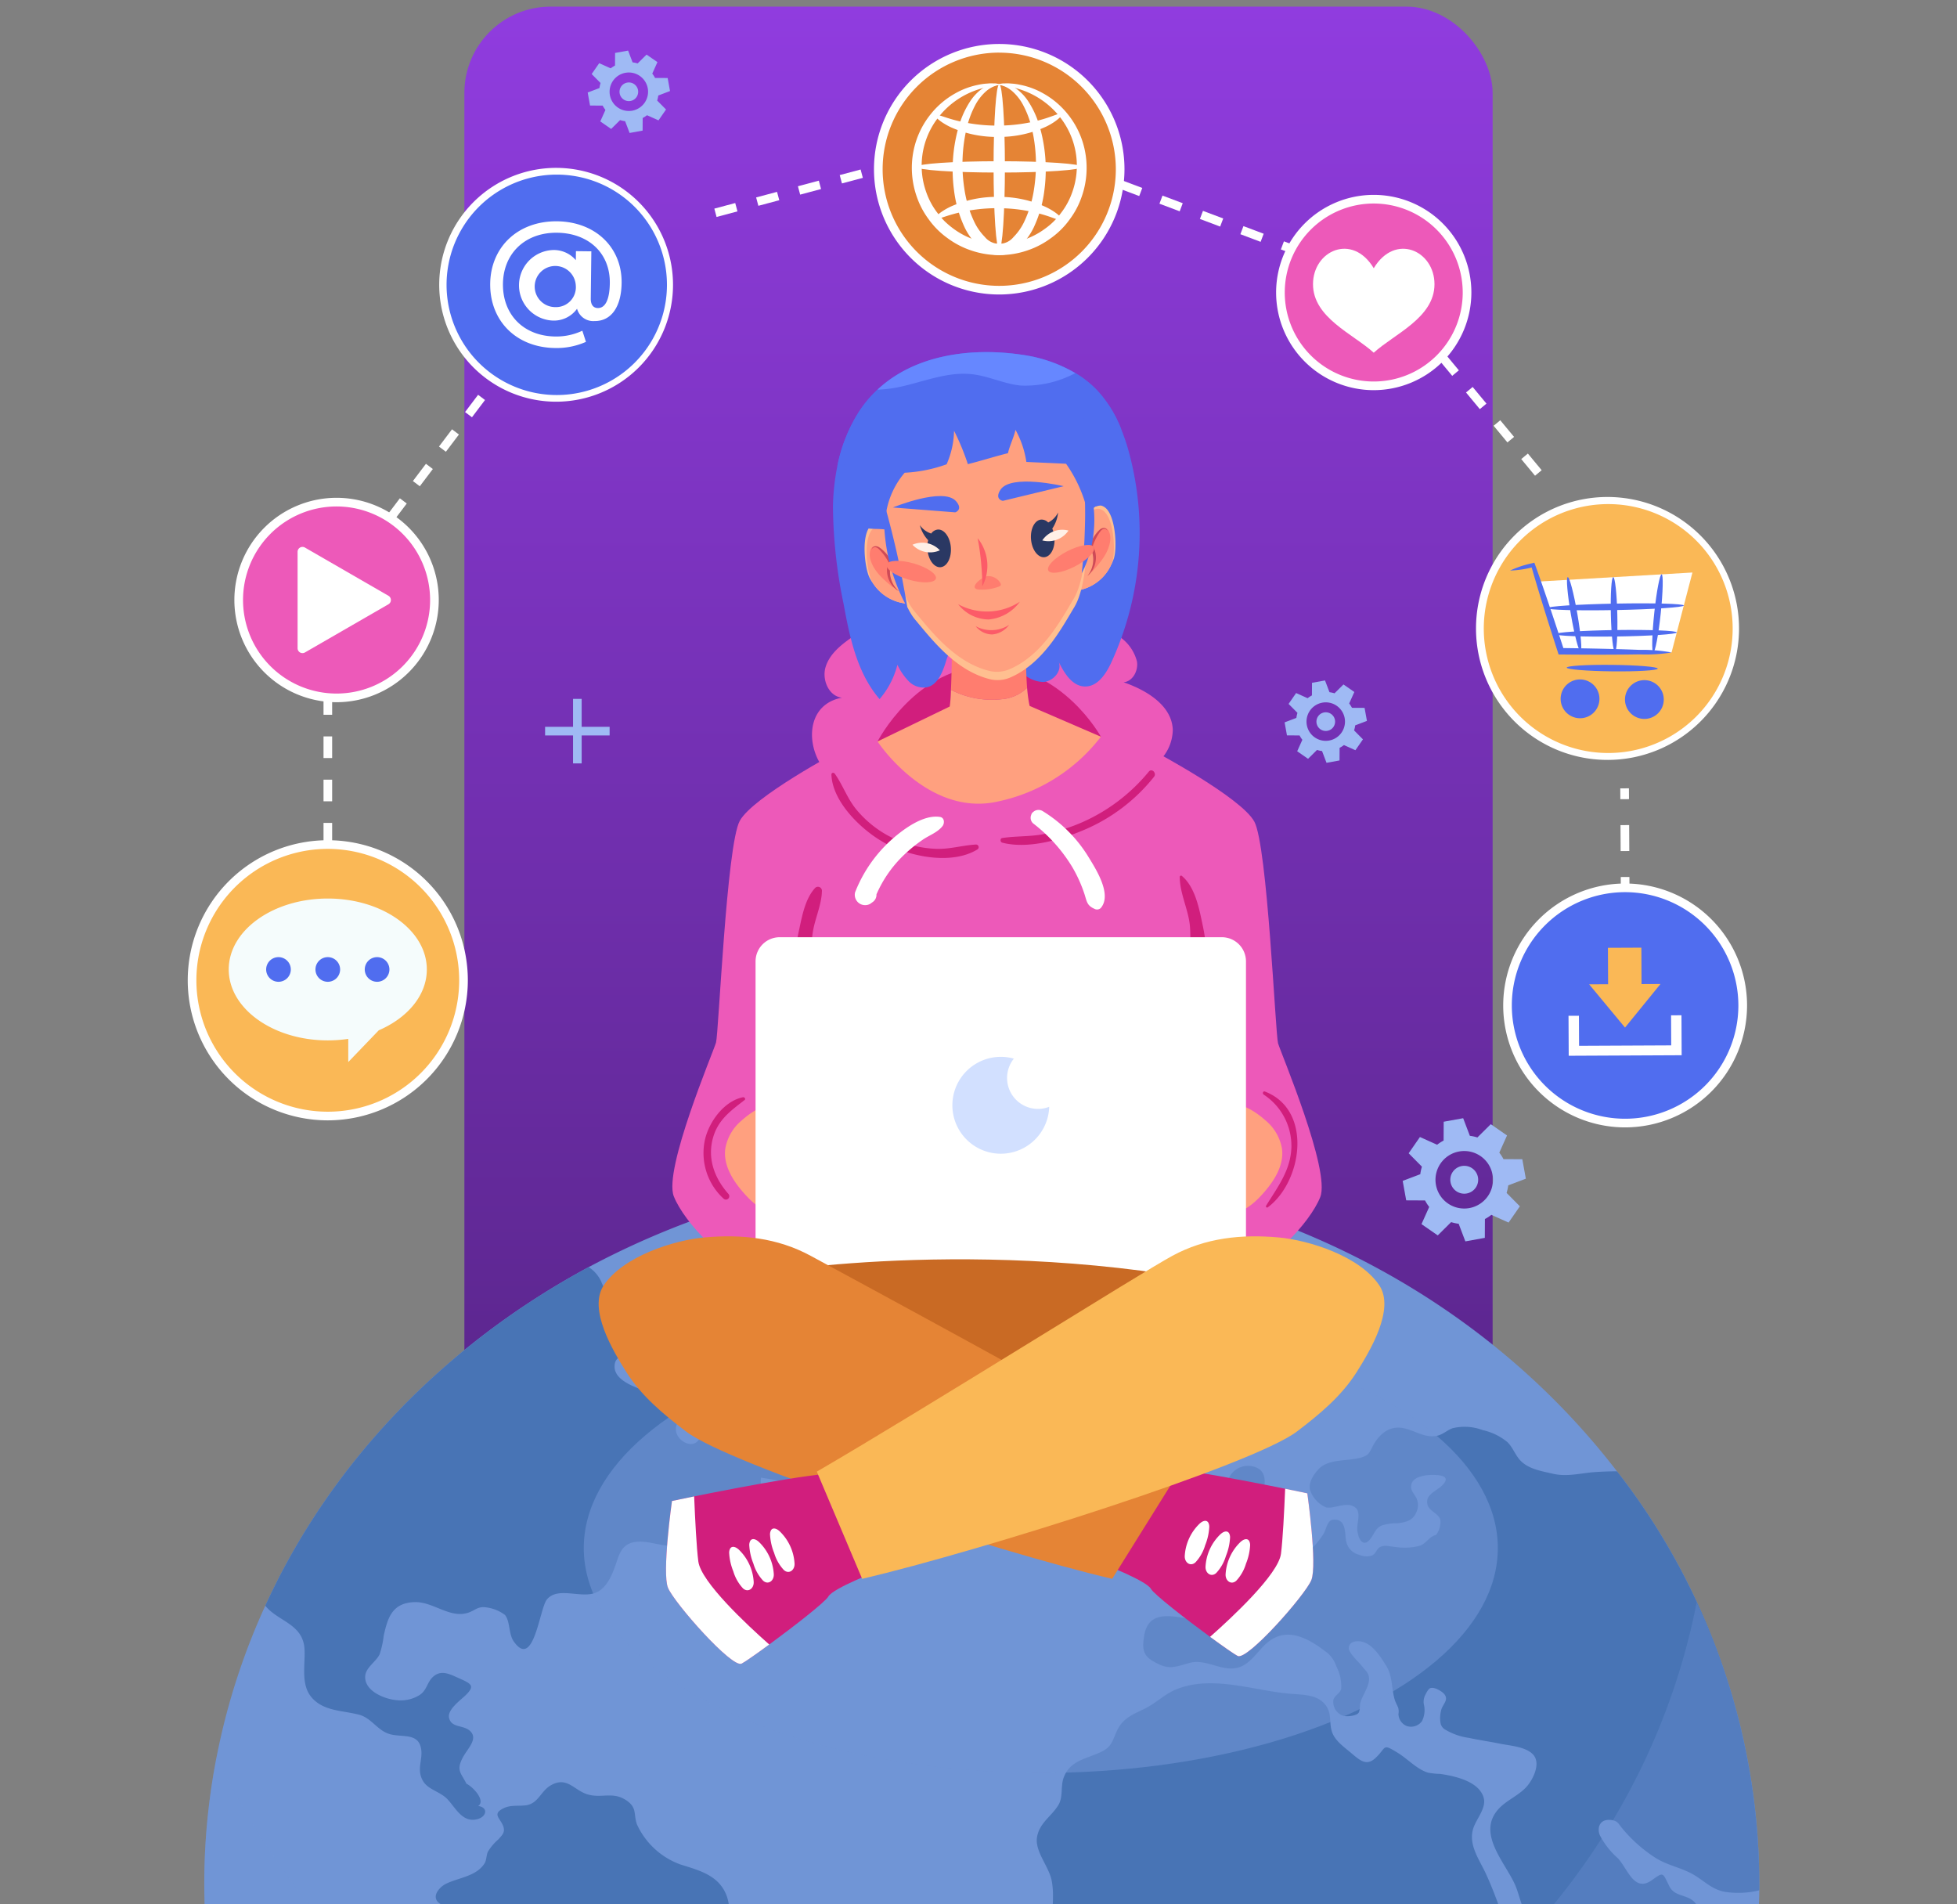 <svg xmlns="http://www.w3.org/2000/svg" xmlns:xlink="http://www.w3.org/1999/xlink" width="295" height="287" viewBox="0 0 295 287">
  <rect x="0" y="0" width="295" height="287" fill="#808080" stroke="none"/>
  <defs>
    <linearGradient id="linear-gradient" x1="0.5" x2="0.5" y2="1" gradientUnits="objectBoundingBox">
      <stop offset="0" stop-color="#903cdf"/>
      <stop offset="1" stop-color="#481e70"/>
    </linearGradient>
    <clipPath id="clip-path">
      <rect id="Rectángulo_424329" data-name="Rectángulo 424329" width="295" height="287" transform="translate(285 3790)" fill="#fff" stroke="#707070" stroke-width="1"/>
    </clipPath>
    <clipPath id="clip-path-2">
      <rect id="Rectángulo_424334" data-name="Rectángulo 424334" width="326" height="326" transform="translate(0 0)"/>
    </clipPath>
  </defs>
  <g id="Grupo_1230893" data-name="Grupo 1230893" transform="translate(-285 -3790)">
    <rect id="Rectángulo_422715" data-name="Rectángulo 422715" width="155" height="286" rx="13" transform="translate(355 3791)" fill="url(#linear-gradient)"/>
    <g id="Enmascarar_grupo_1211602" data-name="Enmascarar grupo 1211602" clip-path="url(#clip-path)">
      <g id="OBJECTS" transform="translate(269.999 3750.999)">
        <g id="Grupo_1230797" data-name="Grupo 1230797" transform="translate(22.344 8.732)">
          <g id="Grupo_1230796" data-name="Grupo 1230796">
            <g id="Grupo_1230792" data-name="Grupo 1230792" transform="translate(204.094 198.804)">
              <path id="Trazado_1064741" data-name="Trazado 1064741" d="M439.792,165.243a2.1,2.1,0,1,0,2.445,1.7A2.1,2.1,0,0,0,439.792,165.243Z" transform="translate(-430.884 -158.028)" fill="#9fbaf4"/>
              <path id="Trazado_1064742" data-name="Trazado 1064742" d="M445.62,163.317l-.531-2.935-2.837-.014a6.653,6.653,0,0,0-.63-.977l1.164-2.59-2.451-1.7-2.018,2a6.647,6.647,0,0,0-1.136-.248l-1.007-2.653-2.935.531-.014,2.838a6.651,6.651,0,0,0-.977.63l-2.59-1.164-1.7,2.451,2,2.018a6.646,6.646,0,0,0-.248,1.136l-2.653,1.007.531,2.935,2.838.014a6.655,6.655,0,0,0,.63.977l-1.164,2.59,2.451,1.7,2.018-2a6.646,6.646,0,0,0,1.136.248l1.007,2.653,2.935-.531.014-2.838a6.6,6.6,0,0,0,.977-.63l2.59,1.164,1.7-2.451-2-2.018a6.643,6.643,0,0,0,.248-1.136Zm-8.513,4.428a4.334,4.334,0,1,1,3.493-5.036A4.334,4.334,0,0,1,437.107,167.745Z" transform="translate(-427.052 -154.196)" fill="#9fbaf4"/>
            </g>
            <g id="Grupo_1230794" data-name="Grupo 1230794" transform="translate(186.3 132.828)">
              <path id="Trazado_1064745" data-name="Trazado 1064745" d="M328.521,224.5a1.406,1.406,0,1,0,1.633,1.133A1.406,1.406,0,0,0,328.521,224.5Z" transform="translate(-322.566 -219.677)" fill="#9fbaf4"/>
              <path id="Trazado_1064746" data-name="Trazado 1064746" d="M332.415,223.211l-.355-1.962-1.9-.01a4.4,4.4,0,0,0-.422-.653l.778-1.731-1.638-1.136-1.348,1.335a4.507,4.507,0,0,0-.76-.166l-.673-1.773-1.962.355-.01,1.9a4.487,4.487,0,0,0-.653.421l-1.731-.778-1.136,1.638L321.944,222a4.5,4.5,0,0,0-.166.76l-1.773.673.355,1.962,1.9.01a4.489,4.489,0,0,0,.421.653l-.779,1.731,1.638,1.136,1.349-1.335a4.492,4.492,0,0,0,.76.166l.673,1.773,1.962-.355.01-1.9a4.451,4.451,0,0,0,.653-.421l1.731.778,1.136-1.638-1.335-1.348a4.5,4.5,0,0,0,.166-.76Zm-5.689,2.959a2.9,2.9,0,1,1,2.335-3.366A2.9,2.9,0,0,1,326.725,226.17Z" transform="translate(-320.005 -217.115)" fill="#9fbaf4"/>
            </g>
            <g id="Grupo_1230795" data-name="Grupo 1230795" transform="translate(81.246 37.895)">
              <path id="Trazado_1064747" data-name="Trazado 1064747" d="M86.391,88.1a1.406,1.406,0,1,0,1.633,1.133A1.405,1.405,0,0,0,86.391,88.1Z" transform="translate(-80.436 -83.276)" fill="#9fbaf4"/>
              <path id="Trazado_1064748" data-name="Trazado 1064748" d="M90.285,86.81l-.355-1.962-1.9-.01a4.451,4.451,0,0,0-.421-.653l.778-1.731-1.638-1.136L85.4,82.653a4.427,4.427,0,0,0-.76-.166l-.673-1.773-1.962.355-.01,1.9a4.484,4.484,0,0,0-.653.421l-1.731-.778-1.136,1.638L79.814,85.6a4.5,4.5,0,0,0-.166.76l-1.773.673.355,1.962,1.9.01a4.487,4.487,0,0,0,.421.653l-.778,1.731,1.638,1.136,1.348-1.335a4.49,4.49,0,0,0,.76.166l.673,1.773,1.962-.355.01-1.9a4.45,4.45,0,0,0,.653-.421l1.731.778,1.136-1.638-1.335-1.348a4.428,4.428,0,0,0,.166-.76ZM84.6,89.769A2.9,2.9,0,1,1,86.93,86.4,2.9,2.9,0,0,1,84.6,89.769Z" transform="translate(-77.875 -80.715)" fill="#9fbaf4"/>
            </g>
            <path id="Trazado_1064750" data-name="Trazado 1064750" d="M158.756,225.587h-4.213v-4.213h-1.3v4.213h-4.213v1.3h4.213V231.1h1.3v-4.213h4.213Z" transform="translate(-74.205 -85.769)" fill="#9fbaf4"/>
          </g>
        </g>
        <g id="Grupo_1230839" data-name="Grupo 1230839" transform="translate(43.302 42.538)">
          <g id="Grupo_1230828" data-name="Grupo 1230828" transform="translate(0 0)">
            <g id="Grupo_1230800" data-name="Grupo 1230800" transform="translate(7.031 71.493)">
              <circle id="Elipse_13868" data-name="Elipse 13868" cx="14.753" cy="14.753" r="14.753" transform="translate(0.652 0.652)" fill="#ed59b9"/>
              <g id="Grupo_1230798" data-name="Grupo 1230798">
                <path id="Trazado_1064755" data-name="Trazado 1064755" d="M92.6,242.513a15.405,15.405,0,1,1,15.405-15.4A15.423,15.423,0,0,1,92.6,242.513Zm0-29.506a14.1,14.1,0,1,0,14.1,14.1A14.117,14.117,0,0,0,92.6,213.007Z" transform="translate(-77.197 -211.703)" fill="#fff"/>
              </g>
              <g id="Grupo_1230799" data-name="Grupo 1230799" transform="translate(9.522 7.399)">
                <path id="Trazado_1064756" data-name="Trazado 1064756" d="M105.5,230.417l-12.584-7.265a.739.739,0,0,0-1.109.64v14.531a.739.739,0,0,0,1.109.64L105.5,231.7A.739.739,0,0,0,105.5,230.417Z" transform="translate(-91.802 -223.051)" fill="#fff"/>
              </g>
            </g>
            <g id="Grupo_1230802" data-name="Grupo 1230802" transform="translate(164.062 25.834)">
              <circle id="Elipse_13869" data-name="Elipse 13869" cx="14.065" cy="14.065" r="14.065" transform="translate(0.652 0.652)" fill="#ed59b9"/>
              <g id="Grupo_1230801" data-name="Grupo 1230801">
                <path id="Trazado_1064757" data-name="Trazado 1064757" d="M332.758,171.108a14.717,14.717,0,1,1,14.716-14.717A14.734,14.734,0,0,1,332.758,171.108Zm0-28.13a13.413,13.413,0,1,0,13.412,13.413A13.428,13.428,0,0,0,332.758,142.978Z" transform="translate(-318.041 -141.674)" fill="#fff"/>
              </g>
              <path id="XMLID_168_" d="M344.882,159.472c0-5.057-5.92-7.78-9.156-2.41-3.236-5.371-9.156-2.647-9.156,2.41s6.058,7.5,9.156,10.326h0C338.824,166.975,344.882,164.529,344.882,159.472Z" transform="translate(-321.009 -146.008)" fill="#fff"/>
            </g>
            <g id="Grupo_1230804" data-name="Grupo 1230804" transform="translate(0 123.104)">
              <circle id="Elipse_13870" data-name="Elipse 13870" cx="20.459" cy="20.459" r="20.459" transform="translate(0.652 0.653)" fill="#fab856"/>
              <g id="Grupo_1230803" data-name="Grupo 1230803">
                <path id="Trazado_1064758" data-name="Trazado 1064758" d="M87.523,333.083a21.111,21.111,0,1,1,21.111-21.111A21.135,21.135,0,0,1,87.523,333.083Zm0-40.918a19.807,19.807,0,1,0,19.807,19.806A19.829,19.829,0,0,0,87.523,292.165Z" transform="translate(-66.413 -290.861)" fill="#fff"/>
              </g>
              <g id="XMLID_123_" transform="translate(6.18 8.788)">
                <path id="XMLID_166_" d="M105.752,315.031c0-5.9-6.684-10.691-14.93-10.691s-14.93,4.786-14.93,10.691,6.684,10.691,14.93,10.691a20.759,20.759,0,0,0,3.088-.23v3.493l4.6-4.787C102.847,322.328,105.752,318.923,105.752,315.031Z" transform="translate(-75.892 -304.34)" fill="#f5fcfc"/>
                <path id="XMLID_165_" d="M88.258,319.745a1.858,1.858,0,1,1-1.858-1.858A1.858,1.858,0,0,1,88.258,319.745Z" transform="translate(-78.902 -309.054)" fill="#506def"/>
                <path id="XMLID_130_" d="M99.657,319.745a1.858,1.858,0,1,1-1.858-1.858A1.858,1.858,0,0,1,99.657,319.745Z" transform="translate(-82.869 -309.054)" fill="#506def"/>
                <path id="XMLID_126_" d="M111.056,319.745a1.858,1.858,0,1,1-1.858-1.858A1.858,1.858,0,0,1,111.056,319.745Z" transform="translate(-86.836 -309.054)" fill="#506def"/>
              </g>
            </g>
            <g id="Grupo_1230813" data-name="Grupo 1230813" transform="translate(187.125 64.272)">
              <circle id="Elipse_13871" data-name="Elipse 13871" cx="19.278" cy="19.278" r="19.278" transform="matrix(0.582, -0.813, 0.813, 0.582, 0, 31.346)" fill="#fab856"/>
              <g id="Grupo_1230805" data-name="Grupo 1230805" transform="translate(7.083 7.097)">
                <path id="Trazado_1064759" data-name="Trazado 1064759" d="M384.1,251.14h-.223a19.814,19.814,0,0,1,.211-39.627h.223a19.837,19.837,0,0,1,19.6,20.029l-.537-.006.537.006a19.813,19.813,0,0,1-19.807,19.6Zm-.012-38.555a18.758,18.758,0,1,0,.211,0Z" transform="translate(-364.277 -211.512)" fill="#fff"/>
              </g>
              <path id="Trazado_1064760" data-name="Trazado 1064760" d="M389.672,256.647a2.924,2.924,0,1,1-2.892-2.956A2.923,2.923,0,0,1,389.672,256.647Z" transform="translate(-363.997 -219.093)" fill="#506def"/>
              <path id="Trazado_1064761" data-name="Trazado 1064761" d="M404.545,256.81a2.923,2.923,0,1,1-2.891-2.956A2.924,2.924,0,0,1,404.545,256.81Z" transform="translate(-369.173 -219.15)" fill="#506def"/>
              <path id="Trazado_1064762" data-name="Trazado 1064762" d="M378.634,230.34l3.432,10.5,16.67.183,3.147-12.049Z" transform="translate(-362.19 -210.492)" fill="#fff"/>
              <g id="Grupo_1230806" data-name="Grupo 1230806" transform="translate(12.205 16.993)">
                <path id="Trazado_1064763" data-name="Trazado 1064763" d="M396.474,240.229a24.456,24.456,0,0,1-4.877.289c-3.014.055-7.182.065-11.8.016l-.35,0-.108-.334-.085-.261c-1.675-5.176-3.1-9.805-3.94-12.79l.354.2a15.461,15.461,0,0,1-3.536.535,15.461,15.461,0,0,1,3.4-1.118l.256-.071.1.27c1.063,2.914,2.624,7.5,4.3,12.674l.085.261-.458-.337c4.616.053,8.782.153,11.795.275A24.56,24.56,0,0,1,396.474,240.229Z" transform="translate(-372.133 -226.69)" fill="#506def"/>
              </g>
              <g id="Grupo_1230807" data-name="Grupo 1230807" transform="translate(20.743 32.397)">
                <path id="Trazado_1064764" data-name="Trazado 1064764" d="M398.949,250.884c0,.269-3.077.454-6.866.412s-6.858-.293-6.855-.563,3.077-.454,6.866-.412S398.952,250.614,398.949,250.884Z" transform="translate(-385.228 -250.315)" fill="#506def"/>
              </g>
              <g id="Grupo_1230808" data-name="Grupo 1230808" transform="translate(19.04 27.135)">
                <path id="Trazado_1064765" data-name="Trazado 1064765" d="M400.911,242.621c0,.269-4.089.544-9.14.615s-9.15-.091-9.154-.36,4.089-.544,9.14-.615S400.907,242.352,400.911,242.621Z" transform="translate(-382.616 -242.244)" fill="#506def"/>
              </g>
              <g id="Grupo_1230809" data-name="Grupo 1230809" transform="translate(17.775 23.127)">
                <path id="Trazado_1064766" data-name="Trazado 1064766" d="M401.295,236.426c.005.269-4.606.576-10.3.686s-10.314-.02-10.319-.289,4.606-.576,10.3-.686S401.289,236.157,401.295,236.426Z" transform="translate(-380.675 -236.098)" fill="#506def"/>
              </g>
              <g id="Grupo_1230810" data-name="Grupo 1230810" transform="translate(20.78 19.181)">
                <path id="Trazado_1064767" data-name="Trazado 1064767" d="M387.335,241.246c-.265.046-.914-2.424-1.449-5.517s-.754-5.638-.488-5.684.914,2.424,1.449,5.517S387.6,241.2,387.335,241.246Z" transform="translate(-385.284 -230.045)" fill="#506def"/>
              </g>
              <g id="Grupo_1230811" data-name="Grupo 1230811" transform="translate(27.378 19.184)">
                <path id="Trazado_1064768" data-name="Trazado 1064768" d="M396.036,241.3c-.269.006-.544-2.508-.615-5.616s.09-5.632.359-5.639.544,2.508.616,5.616S396.3,241.3,396.036,241.3Z" transform="translate(-395.404 -230.05)" fill="#506def"/>
              </g>
              <g id="Grupo_1230812" data-name="Grupo 1230812" transform="translate(33.631 18.756)">
                <path id="Trazado_1064769" data-name="Trazado 1064769" d="M405.16,241.14c-.267-.029-.2-2.681.142-5.925s.844-5.85,1.112-5.821.2,2.681-.142,5.925S405.428,241.168,405.16,241.14Z" transform="translate(-404.994 -229.394)" fill="#506def"/>
              </g>
            </g>
            <g id="Grupo_1230816" data-name="Grupo 1230816" transform="translate(32.873 16.731)">
              <circle id="Elipse_13872" data-name="Elipse 13872" cx="17.112" cy="17.112" r="17.112" transform="matrix(0.91, -0.414, 0.414, 0.91, 0, 14.155)" fill="#506def"/>
              <g id="Grupo_1230814" data-name="Grupo 1230814" transform="translate(5.033 5.034)">
                <path id="Trazado_1064770" data-name="Trazado 1064770" d="M142.179,170.674h-.219a17.621,17.621,0,1,1,17.834-17.406h0a17.621,17.621,0,0,1-17.614,17.408Zm-.011-34.225a16.611,16.611,0,1,0,.207,0Z" transform="translate(-124.552 -135.433)" fill="#fff"/>
              </g>
              <g id="Grupo_1230815" data-name="Grupo 1230815" transform="translate(12.718 13.096)">
                <path id="Trazado_1064771" data-name="Trazado 1064771" d="M156.15,157.079c-.044,3.618-1.576,5.775-4.085,5.745a2.532,2.532,0,0,1-2.634-1.852,4.294,4.294,0,0,1-3.787,1.774,5.321,5.321,0,0,1,.128-10.625,4.356,4.356,0,0,1,3.475,1.527l.016-1.359,2.322.028-.086,7.111c-.013,1.067.484,1.429,1.071,1.436,1.129.014,1.773-1.3,1.8-3.765.054-4.476-3.173-7.527-7.941-7.585-4.852-.059-8.112,3.144-8.168,7.7-.056,4.622,3.085,7.881,7.9,7.939a9.232,9.232,0,0,0,4.068-.871l.544,1.68a10.9,10.9,0,0,1-4.634.927c-5.94-.072-9.865-4.157-9.8-9.7.066-5.48,4.13-9.468,10.113-9.4C152.223,147.87,156.214,151.746,156.15,157.079Zm-6.908.377a3.1,3.1,0,1,0-3.135,3.267A3,3,0,0,0,149.242,157.456Z" transform="translate(-136.338 -147.799)" fill="#fff"/>
              </g>
            </g>
            <g id="Grupo_1230825" data-name="Grupo 1230825" transform="translate(100.355)">
              <circle id="Elipse_13873" data-name="Elipse 13873" cx="18.227" cy="18.227" r="18.227" transform="translate(0 35.456) rotate(-76.556)" fill="#e58435"/>
              <g id="Grupo_1230817" data-name="Grupo 1230817" transform="translate(3.091 3.09)">
                <path id="Trazado_1064772" data-name="Trazado 1064772" d="M243.951,144.551a18.88,18.88,0,1,1,18.879-18.88A18.9,18.9,0,0,1,243.951,144.551Zm0-36.456a17.576,17.576,0,1,0,17.575,17.576A17.6,17.6,0,0,0,243.951,108.1Z" transform="translate(-225.072 -106.791)" fill="#fff"/>
              </g>
              <g id="Grupo_1230824" data-name="Grupo 1230824" transform="translate(8.798 9.025)">
                <g id="Grupo_1230818" data-name="Grupo 1230818">
                  <path id="Trazado_1064773" data-name="Trazado 1064773" d="M247,116.04c0,.059-.273.13-.782.212a7.436,7.436,0,0,0-.932.177,9.993,9.993,0,0,0-1.243.323,12.463,12.463,0,0,0-6.454,4.57,11.835,11.835,0,0,0-1.537,11.134,10.981,10.981,0,0,0,1.607,2.933,13.267,13.267,0,0,0,1.129,1.312,13.406,13.406,0,0,0,1.353,1.131,11.614,11.614,0,0,0,13.719,0,10.652,10.652,0,0,0,2.482-2.444,10.963,10.963,0,0,0,1.607-2.933,11.835,11.835,0,0,0-1.537-11.134,12.456,12.456,0,0,0-6.454-4.569,9.877,9.877,0,0,0-1.243-.323,7.436,7.436,0,0,0-.932-.177c-.509-.081-.782-.153-.782-.213s.273-.1.8-.132a5.062,5.062,0,0,1,.981.018,8.191,8.191,0,0,1,1.334.181,11.562,11.562,0,0,1,3.48,1.282,12.6,12.6,0,0,1,3.772,3.2,12.814,12.814,0,0,1,2.548,5.469,13.107,13.107,0,0,1-.492,6.935,12.375,12.375,0,0,1-1.776,3.368,12.114,12.114,0,0,1-2.8,2.821,12.807,12.807,0,0,1-3.656,1.912,13.094,13.094,0,0,1-8.39,0,12.807,12.807,0,0,1-3.656-1.912,12.129,12.129,0,0,1-2.8-2.821,12.4,12.4,0,0,1-1.776-3.368,13.1,13.1,0,0,1-.492-6.935,12.822,12.822,0,0,1,2.548-5.469,12.6,12.6,0,0,1,3.772-3.2,11.526,11.526,0,0,1,3.48-1.282,8.191,8.191,0,0,1,1.334-.181,5.062,5.062,0,0,1,.981-.018C246.724,115.938,247,115.982,247,116.04Z" transform="translate(-233.826 -115.893)" fill="#fff"/>
                </g>
                <g id="Grupo_1230819" data-name="Grupo 1230819" transform="translate(3.486 17.109)">
                  <path id="Trazado_1064774" data-name="Trazado 1064774" d="M258.351,145.657c-.15.2-1.136-.324-2.817-.825a24.04,24.04,0,0,0-6.74-.989,24.718,24.718,0,0,0-6.765.858c-1.7.462-2.7.953-2.843.745-.13-.174.692-1.069,2.422-1.876a16.956,16.956,0,0,1,7.2-1.434,16.665,16.665,0,0,1,7.174,1.576C257.7,144.561,258.487,145.49,258.351,145.657Z" transform="translate(-239.172 -142.133)" fill="#fff"/>
                </g>
                <g id="Grupo_1230820" data-name="Grupo 1230820" transform="translate(3.494 4.505)">
                  <path id="Trazado_1064775" data-name="Trazado 1064775" d="M258.355,122.847c.136.168-.655,1.1-2.367,1.947a16.655,16.655,0,0,1-7.171,1.576,16.926,16.926,0,0,1-7.2-1.434c-1.729-.808-2.551-1.7-2.421-1.876.142-.209,1.148.282,2.842.745a24.672,24.672,0,0,0,6.762.858,24.052,24.052,0,0,0,6.738-.989C257.219,123.17,258.2,122.642,258.355,122.847Z" transform="translate(-239.185 -122.802)" fill="#fff"/>
                </g>
                <g id="Grupo_1230821" data-name="Grupo 1230821" transform="translate(12.318 0.148)">
                  <ellipse id="Elipse_13874" data-name="Elipse 13874" cx="0.854" cy="12.445" rx="0.854" ry="12.445" fill="#fff"/>
                </g>
                <g id="Grupo_1230822" data-name="Grupo 1230822" transform="translate(0.727 11.738)">
                  <ellipse id="Elipse_13875" data-name="Elipse 13875" cx="12.445" cy="0.854" rx="12.445" ry="0.854" fill="#fff"/>
                </g>
                <g id="Grupo_1230823" data-name="Grupo 1230823" transform="translate(6.161 0.039)">
                  <path id="Trazado_1064776" data-name="Trazado 1064776" d="M250.286,116.061c.02.168-.9.1-2,1.063a7.393,7.393,0,0,0-1.609,2.062,14.379,14.379,0,0,0-1.259,3.308,23.832,23.832,0,0,0-.4,9.236,17.465,17.465,0,0,0,1.551,5.154,8.427,8.427,0,0,0,1.564,2.2,2.777,2.777,0,0,0,4.3,0,8.426,8.426,0,0,0,1.564-2.2,17.464,17.464,0,0,0,1.551-5.154,23.832,23.832,0,0,0-.4-9.236,14.355,14.355,0,0,0-1.259-3.308,7.393,7.393,0,0,0-1.609-2.062c-1.093-.966-2.015-.9-2-1.063,0-.059.211-.1.643-.108a5.059,5.059,0,0,1,.776.155,4.438,4.438,0,0,1,.97.481,7.262,7.262,0,0,1,2.032,2.1,14,14,0,0,1,1.6,3.467,23.378,23.378,0,0,1,.8,9.79,18.382,18.382,0,0,1-1.613,5.684,9.891,9.891,0,0,1-1.885,2.674,4.435,4.435,0,0,1-6.646,0,9.93,9.93,0,0,1-1.885-2.674,18.371,18.371,0,0,1-1.613-5.684,23.379,23.379,0,0,1,.8-9.79,13.954,13.954,0,0,1,1.6-3.467,7.278,7.278,0,0,1,2.032-2.1,4.437,4.437,0,0,1,.97-.481,5.089,5.089,0,0,1,.776-.155C250.075,115.965,250.287,116,250.286,116.061Z" transform="translate(-243.275 -115.953)" fill="#fff"/>
                </g>
              </g>
            </g>
            <g id="Grupo_1230827" data-name="Grupo 1230827" transform="translate(198.289 129.628)">
              <circle id="Elipse_13876" data-name="Elipse 13876" cx="17.727" cy="17.727" r="17.727" transform="translate(0.652 0.651)" fill="#506def"/>
              <g id="Grupo_1230826" data-name="Grupo 1230826">
                <path id="Trazado_1064777" data-name="Trazado 1064777" d="M388.916,337.625A18.379,18.379,0,1,1,407.3,319.246,18.4,18.4,0,0,1,388.916,337.625Zm0-35.455a17.075,17.075,0,1,0,17.075,17.075A17.095,17.095,0,0,0,388.916,302.17Z" transform="translate(-370.537 -300.867)" fill="#fff"/>
              </g>
              <g id="XMLID_169_" transform="translate(9.846 9.668)">
                <path id="XMLID_193_" d="M398.311,321.186l-.025-5.491-5.041.023.025,5.491-2.856.013,5.407,6.519,5.346-6.569Z" transform="translate(-387.3 -315.695)" fill="#fab856"/>
                <path id="XMLID_192_" d="M401.1,331.332l.022,4.531-13.89.065-.022-4.53-1.568.007.022,4.531.007,1.493,17.025-.08-.007-1.494-.021-4.53Z" transform="translate(-385.638 -321.134)" fill="#fff"/>
              </g>
            </g>
          </g>
          <g id="Grupo_1230838" data-name="Grupo 1230838" transform="translate(20.458 22.01)">
            <g id="Grupo_1230829" data-name="Grupo 1230829" transform="translate(0 79.642)">
              <path id="Trazado_1064778" data-name="Trazado 1064778" d="M99.1,280.063h-1.3V276.8h1.3Zm0-6.52h-1.3v-3.26h1.3Zm0-6.52h-1.3v-3.26h1.3Zm0-6.52h-1.3v-2.545h1.3Z" transform="translate(-97.791 -257.958)" fill="#fff"/>
            </g>
            <g id="Grupo_1230830" data-name="Grupo 1230830" transform="translate(9.549 33.953)">
              <path id="Trazado_1064779" data-name="Trazado 1064779" d="M113.478,206.874l-1.041-.786,1.966-2.6,1.041.786Zm3.932-5.2-1.041-.786,1.966-2.6,1.041.786Zm3.932-5.2-1.041-.786,1.966-2.6,1.041.786Zm3.932-5.2-1.041-.786,1.966-2.6,1.041.786Z" transform="translate(-112.437 -187.883)" fill="#fff"/>
            </g>
            <g id="Grupo_1230831" data-name="Grupo 1230831" transform="translate(58.925)">
              <path id="Trazado_1064780" data-name="Trazado 1064780" d="M188.5,142.965l-.337-1.26,3.149-.842.337,1.26Zm6.3-1.685-.337-1.26,3.15-.842.337,1.26Zm6.3-1.685-.337-1.26,3.149-.842.337,1.26Zm6.3-1.685-.337-1.26,3.149-.842.337,1.26Z" transform="translate(-188.167 -135.808)" fill="#fff"/>
            </g>
            <g id="Grupo_1230832" data-name="Grupo 1230832" transform="translate(119.912 1.649)">
              <path id="Trazado_1064781" data-name="Trazado 1064781" d="M307.461,149.244l-1.346-.506.458-1.221,1.345.506Zm-4.4-1.653-3.051-1.148.46-1.221,3.051,1.148Zm-6.1-2.3-3.051-1.148.46-1.221,3.051,1.148Zm-6.1-2.3-3.051-1.148.46-1.221,3.051,1.148Zm-6.1-2.3-3.051-1.148.46-1.221,3.051,1.148Z" transform="translate(-281.704 -138.337)" fill="#fff"/>
            </g>
            <g id="Grupo_1230833" data-name="Grupo 1230833" transform="translate(168.068 27.758)">
              <path id="Trazado_1064782" data-name="Trazado 1064782" d="M370.131,196.779l-2.081-2.51,1-.832,2.081,2.51Zm-4.162-5.019-2.081-2.51,1-.832,2.081,2.51Zm-4.162-5.018-2.081-2.51,1-.832,2.081,2.51Zm-4.162-5.018-2.081-2.51,1-.832,2.081,2.51Z" transform="translate(-355.564 -178.381)" fill="#fff"/>
            </g>
            <g id="Grupo_1230837" data-name="Grupo 1230837" transform="translate(195.484 93.272)">
              <g id="Grupo_1230834" data-name="Grupo 1230834" transform="translate(0 0)">
                <rect id="Rectángulo_424331" data-name="Rectángulo 424331" width="1.304" height="1.63" transform="translate(0 0.007) rotate(-0.292)" fill="#fff"/>
              </g>
              <g id="Grupo_1230835" data-name="Grupo 1230835" transform="translate(0.033 5.538)">
                <rect id="Rectángulo_424332" data-name="Rectángulo 424332" width="1.304" height="3.911" transform="translate(0 0.007) rotate(-0.309)" fill="#fff"/>
              </g>
              <g id="Grupo_1230836" data-name="Grupo 1230836" transform="translate(0.073 13.362)">
                <rect id="Rectángulo_424333" data-name="Rectángulo 424333" width="1.304" height="1.63" transform="matrix(1, -0.005, 0.005, 1, 0, 0.007)" fill="#fff"/>
              </g>
            </g>
          </g>
        </g>
        <g id="Grupo_1230853" data-name="Grupo 1230853" transform="translate(0.001 0.001)">
          <g id="Grupo_1230852" data-name="Grupo 1230852" clip-path="url(#clip-path-2)">
            <g id="Grupo_1230851" data-name="Grupo 1230851" transform="translate(45.795 215.195)">
              <g id="Grupo_1230850" data-name="Grupo 1230850">
                <g id="Grupo_1230849" data-name="Grupo 1230849">
                  <path id="Trazado_1064783" data-name="Trazado 1064783" d="M302.223,459.269c-13.035,58.172-74.991,95.634-138.382,83.672S59.629,474.123,72.664,415.951a101.172,101.172,0,0,1,6.772-20.075c9.971-21.822,27.338-39.51,48.746-51.037a125.8,125.8,0,0,1,82.865-12.56c30.388,5.734,55.575,21.777,72.147,43.35a101.284,101.284,0,0,1,21.444,63.14l0,.009A99.388,99.388,0,0,1,302.223,459.269Z" transform="translate(-70.239 -330.055)" fill="#7095d6"/>
                  <g id="Grupo_1230847" data-name="Grupo 1230847" transform="translate(9.198 14.298)">
                    <g id="Grupo_1230840" data-name="Grupo 1230840" transform="translate(0 0.488)">
                      <path id="Trazado_1064784" data-name="Trazado 1064784" d="M179.063,367.92c-.909-.03-1.491-.508-2.214.1-.925.779-.321,1.525-1.68,1.807-1.909.4-3.581-.959-5.4-1.028-1.869-.06-2.831.514-4.06-1.531-1.925-3.158,6.4-4.551,3.328-6.4-1.106-.662-2.57-.145-3.781-.251-.747-.065-1.092-.451-1.688.05-.659.555-.343,1.8-.819,2.508-.957,1.424-2.079.419-3.552.519a1.644,1.644,0,0,0-1.446.577c-.462.545.145,1.878-.364,2.31-1.166.979-4.848-.537-6.043-1.263-1.859-1.116-4.449-2.595-6.749-1.282-1.487.852-.586,2.523-2.765,2.518-1.573,0-4.825-1.42-4.833,1.183-.007,2.094,3.171,3.156,4.867,3.713,1.3.425,4.164.465,5.215,1.286,1.477,1.166-.471,2.791-.782,3.949-.563,2.055,2.735,3.952,3.587,1.668.49-1.314.312-2.263,2.163-2.49.783-.1,2.349.443,3.028-.155.362-.328.284-1.636.357-2.094.393-2.352,1.822-3.356,4.388-3.883.692-.153,2.079-.419,2.739-.012,1.022.627.506,2.011.653,2.965.432,2.753,3.309,2.172,5.22.758,1.61.71,2.371,1.354,1.245,2.755-.3.359-.976.363-.977.92s1.314,1.069,1.727,1.336c1.734,1.12,2.8,1.775,3.143,3.784.263,1.532-.222,2.045-1.791,2.485.183,1.894,4.054,5.825.042,6.7-1.753.387-2.836-.611-4.337-1.073-1.395-.433-3.242-.036-4.709-.01a2.621,2.621,0,0,1,.4-2.323c.273-.392.924-.449,1.079-.958.62-1.988-3.9-2.341-5.19-2.594-.145,1.247.209,3.655-.989,4.552.344.716,1.245.735,1.775,1.26a2.407,2.407,0,0,1-.769,3.48c-1.218.478-2.7-.378-3.758-.765-1.149-.424-3.932-1.365-5.074-1.089-1.4.331-1.494,2.125-3,2.626-2.512.838-5.093-.867-7.515-.295-1.684.4-2.081,1.892-2.532,3.222-.509,1.49-1.3,3.588-2.986,4.327-2.213.97-5.77-.966-7.426,1.053-1.119,1.365-1.962,10.684-5.011,6.294-.77-1.108-.512-3.042-1.32-3.978a5.929,5.929,0,0,0-2.882-1.138c-1.221-.155-1.572.449-2.617.8-2.772.94-5.314-1.673-8.1-1.585-3.427.1-4.081,2.42-4.674,5.112a13.2,13.2,0,0,1-.605,2.746c-.51,1.084-2,1.936-2.161,3.17-.3,2.369,3.039,3.7,5.048,3.775a5.365,5.365,0,0,0,3.107-.782c1.138-.72,1.138-1.909,2.022-2.734,1.1-1.019,2.221-.591,3.52-.006,2.225,1,3.006,1.228,1.393,2.783-.785.749-2.721,2.139-2.47,3.357.321,1.5,2,1.105,3,1.859,1.609,1.219-.23,2.77-.968,4.226-.971,1.9-.211,2.226.594,3.869.875.363,2.978,2.545,1.768,3.355,1.528.2,1.3,1.577-.059,1.962-2.318.658-3.347-1.727-4.618-3.033-1.063-1.088-2.834-1.4-3.589-2.622-1.217-1.957.192-3.522-.467-5.441-.612-1.768-2.763-1.258-4.413-1.654-2.021-.485-2.855-2.455-4.8-2.972-2.555-.671-5.33-.5-7.154-2.6-1.69-1.961-.939-4.944-1.076-7.273-.218-3.846-3.967-4.147-5.917-6.554,9.971-21.822,27.338-39.51,48.746-51.037a5.032,5.032,0,0,1,1.97,2.363c.608,1.464,1.057,1.71,2.856,1.624a4.957,4.957,0,0,1,2.515.068c1.076.477,1.724,1.58,2.8,2.1,1.734.846,5.44.743,6.445-1.219.66-1.292.258-2.066,2.528-2.1,1.834-.013,2.056,1.52,3.379,2.365a1.718,1.718,0,0,0,2.573-.327c.8-1.039.426-.892,1.555-1.614,1-.633,1.231-1.731,2.414-1.867,1.845-.2,3.543,1.405,5.2,1.821,2.7.67,8.122-2.092,9.011,2.342.2.953-.421,1.374.132,2.347.88,1.535,2.911,2.711,4.076,4.12C181.829,366.318,181.461,368,179.063,367.92Z" transform="translate(-84.347 -352.733)" fill="#4874b5"/>
                    </g>
                    <g id="Grupo_1230841" data-name="Grupo 1230841" transform="translate(25.691 78.129)">
                      <path id="Trazado_1064785" data-name="Trazado 1064785" d="M141.106,472.274c-1.533.868-1.876,2.738-3.727,3.011-1.086.16-2.281-.087-3.378.438-1.924.92-.379,1.573-.022,2.893.217.8-.254,1.2-.777,1.8a7.926,7.926,0,0,0-1.588,1.865c-.263.585-.17,1.243-.531,1.8-1.254,1.953-3.952,2.111-5.843,3.067-.681.344-1.612,1.258-1.477,2.088.151.922,1.041.883,1.443,1.6.787,1.411-.735,2.347-1.192,3.534s.085,2.135.614,3.208c1.628,3.3,3.649,5.874,3.949,9.589.176,2.178.709,3.091,2.875,4.1,2.2,1.022,4.325,1.8,4.713,4.306.342,2.216-.733,3.864-1.531,5.824-.964,2.367-.134,3.421.582,5.694.885,2.812.053,3.834-1.84,5.947a3.654,3.654,0,0,0-1.039,3.638,8.913,8.913,0,0,1,0,4.438c-.274,1.208.13,2.347-.12,3.466-.519,2.324.238,4.286,1.466,6.292,1.213,1.981.886,3.665.561,5.873-.25,1.7-.4,4.039,1.177,5.288,1.513,1.2,3.87,1.42,5.455,2.64a15.066,15.066,0,0,1,1.959,1.565c.563.657.729,1.49,1.492,2.045,1.262.918,4.16.867,3.568-1.105-.23-.765-1.037-1.121-1.606-1.623a13.455,13.455,0,0,1-2.729-3.029,3.512,3.512,0,0,1,.216-3.832c1.162-1.572,2.549-2.229,2.154-4.4-.539-2.952-4.475-5.878-.125-8.223,1.093-.589,2.03-.265,3.16-.63,1.217-.394,2.124-1.667,3.1-2.387,1.951-1.433,3.288-2.553,3.421-4.912.154-2.734,2.772-2.448,5.292-3.057,3.42-.827,2.444-3.187,3.839-5.528.716-1.2,1.758-1.165,3.113-1.235a17.792,17.792,0,0,0,3.622-.5,19.385,19.385,0,0,0,4.632-1.444c1.942-1.206,2.092-4.434,1.946-6.346-.2-2.583.483-4.324,3.276-5.3a7.327,7.327,0,0,0,5.224-6.424,6.528,6.528,0,0,0-1.337-4.4,17.326,17.326,0,0,0-3.394-3.292,7.22,7.22,0,0,0-2.5-.674,20.616,20.616,0,0,1-9.367-4.609c-2.438-2.027-1.218-4.564-2.517-7.061-1.324-2.545-4-3.218-6.686-4.065a11.525,11.525,0,0,1-6.541-6.022c-.549-1.518.056-2.521-1.592-3.632-2.019-1.36-3.633-.322-5.717-.867C144.627,473.129,143.62,470.85,141.106,472.274Z" transform="translate(-123.75 -471.813)" fill="#4874b5"/>
                    </g>
                    <g id="Grupo_1230842" data-name="Grupo 1230842" transform="translate(116.289 63.224)">
                      <path id="Trazado_1064786" data-name="Trazado 1064786" d="M290.428,536.876c.139,2.771,3.09,4.992,3.092,7.805,0,2.2-3.259,6.4.864,7.164a11.005,11.005,0,0,0,7.779-1.433c1.565-1.1,2.854-2.478,4.722-3.148,2.219-.8,4.48-.747,6.2-2.521,1.687-1.739,2.468-4.785,2.905-7.052.2-1.058-.188-2.9.578-3.742.78-.861,3.21-1.333,4.252-1.856a13,13,0,0,0,2.422-1.575,13.678,13.678,0,0,0,3.055-3.134c1.241-2.308-.089-4.867-.314-7.185-.461-4.744,2.564-6.828,6.839-8.518a21.773,21.773,0,0,0,4.561-2.043c1.339-.984,1.642-2.568,2.391-3.881,1.35-2.367,4.3-1.959,5.9-3.984,1.262-1.59,3.031-3.861,3.259-5.862-1.384-.436-2.907.493-4.353.341a5.166,5.166,0,0,1-3.1-2c-1-1.127-1.172-2.474-1.993-3.694a5.541,5.541,0,0,0-2.551-2.089c-.826-.341-1.927-.385-2.588-.993-.79-.726-1.232-2.952-1.58-3.9-.734-2-1.457-3.977-2.356-5.918-.977-2.109-2.525-4.161-2-6.518.348-1.578,2.1-3.264,1.672-4.9-.655-2.474-4.211-3.294-6.569-3.636a11.627,11.627,0,0,1-1.845-.189c-1.687-.533-3.033-2.055-4.507-2.962-2.446-1.5-1.665-.88-3.38.738-1.358,1.281-2.345.4-3.654-.711-1.075-.91-2.476-1.863-2.924-3.218-.477-1.444.045-2.788-1.03-4.118-1.2-1.487-3.237-1.456-5.145-1.61-5.631-.457-11.745-2.857-17.214-.709-1.82.715-3.15,2.136-4.882,2.97-1.861.9-3.306,1.456-4.166,3.369-.658,1.464-.781,2.4-2.436,3.162-2.3,1.057-4.567,1.266-5.545,3.763-.529,1.35-.068,2.956-.82,4.2-1.028,1.709-2.841,2.665-3.218,4.818-.379,2.174,1.79,4.411,2.21,6.607.651,3.4-.658,7.066.593,10.355,1.3,3.417,4.074,3.366,7.429,3.524,4,.188,8.012.229,11.974.707.937.113,2.283.474,3.183.107,1.107-.452.882-1.395,1.6-2.12,1.321-1.336,2.129-.06,2.8,1.232.722,1.385,1.1,2.164.246,3.365-.562.79-1.126,1.207-1.294,2.235-.115.7.246,1.473-.094,2.157-.5,1-1.773,1.335-1.492,2.659.158.745.82,1.093,1.377,1.568a12.7,12.7,0,0,1,3.46,3.78,5.156,5.156,0,0,1-.425,5.111c-1.371,2.113-3.312,4.107-3.926,6.583-.5,2,1.067,3.27,1.473,5.107.439,1.991-.7,2.725-1.635,4.373-1.6,2.817,2.045,5.6.851,8.611" transform="translate(-262.704 -448.953)" fill="#4874b5"/>
                    </g>
                    <g id="Grupo_1230843" data-name="Grupo 1230843" transform="translate(132.343 24.531)">
                      <path id="Trazado_1064787" data-name="Trazado 1064787" d="M380.182,459.493l0,.009a13.446,13.446,0,0,1-4.855.273c-2.154-.256-3.328-1.629-5.037-2.631-1.865-1.088-3.883-1.356-5.792-2.566a21.74,21.74,0,0,1-5-4.455c-.536-.639-.612-1.031-1.442-1.188-1.856-.35-2.4,1.058-1.9,2.275a12,12,0,0,0,2.73,3.47c1.49,1.612,2.447,5.238,5.166,3.25,1.768-1.281,1.554-1.057,2.581.968.871,1.713,2.886,1.121,3.99,2.622,2.191,2.981-.616,3.669-3.227,4.394-2.282.636-3.748,2.361-5.565,3.717-1.509,1.131-4.59,2.305-6.67,1.856-1.717-.371-2.212-2.57-3.02-3.874-1.329-2.148-3.519-1.419-5.551-2.728-2.124-1.354-2.338-4.3-3.27-6.337-1.555-3.39-5.755-7.694-2.419-11.331,1.253-1.369,3.269-2.1,4.426-3.592.9-1.153,1.855-3.275.835-4.506-1.044-1.264-3.55-1.415-5.076-1.723-1.553-.321-3.141-.536-4.69-.876a9.392,9.392,0,0,1-3.475-1.2,1.434,1.434,0,0,1-.793-1.094,4.65,4.65,0,0,1,.142-2.012c.263-.809,1.035-1.362.519-2.177-.3-.462-1.544-1.236-2.18-1.015-.334.116-.619.742-.761,1.008a2.266,2.266,0,0,0-.182,1.637,3.708,3.708,0,0,1-.328,2.336,2.044,2.044,0,0,1-2.322.723,2,2,0,0,1-1.221-1.807,2.067,2.067,0,0,0-.032-.912c-.16-.436-.42-.835-.544-1.292-.488-1.678-.3-3.512-1.273-5.064-.756-1.219-1.893-3.029-3.342-3.538-.828-.3-2.267-.258-2.3.888-.016.715,1.531,2.12,1.963,2.674.565.739,1.055,1.03,1.09,1.886.053,1.228-1,2.5-1.309,3.68-.1.387-.023,1.157-.263,1.5-.311.47-1.782.608-2.285.465A2.2,2.2,0,0,1,316,430.738c.229-.655,1.009-.924,1.161-1.6a6.423,6.423,0,0,0-.731-3.394,4.594,4.594,0,0,0-1.191-1.9c-2.6-2.047-5.893-4.18-8.96-1.88-1.509,1.131-2.61,3.293-4.509,3.917-2.518.818-4.945-1.386-7.519-.645-2.472.7-3.206,1.085-5.6-.367-1.513-.918-1.442-2.15-1.181-3.772.726-4.432,5.256-2.615,8.614-2.178,1.279.166,2.815.106,3.077-1.383.184-1.051-.842-1.707-1.386-2.584-3.433-5.519,5.892-1.324,7.322-2.149,1.594-.917,1.892-3.532,3.463-4.576,1.244-.823,2.4-.322,3.857.048a12.444,12.444,0,0,0,2.131-2.581c.349-.595.519-1.95,1.354-2.048,2.1-.245,1.787,2.169,2,3.2a2.634,2.634,0,0,0,1.972,2.081,2.809,2.809,0,0,0,1.85.141c.672-.241.749-1,1.243-1.276.742-.417,1.554-.094,2.536-.022a8.972,8.972,0,0,0,3.491-.2c1.028-.363,1.458-1.414,2.464-1.631a3.157,3.157,0,0,0,.642-2.314c-.246-.925-1.672-1.26-1.929-2.271-.39-1.518,1.37-2.026,2.234-2.9,1.135-1.164.232-1.5-1.04-1.556-1.434-.072-3.947.218-3.636,2.042.1.557.61,1.04.817,1.542a2.477,2.477,0,0,1-.052,2.02c-.484,1.24-1.545,1.521-2.875,1.676a7.212,7.212,0,0,0-2.347.331c-.917.421-1.046,1.086-1.576,1.846-1.1,1.587-1.9.406-2.088-1.008-.157-1.181.649-2.851-.361-3.579-1.263-.928-3.048.246-4.336.022a4.386,4.386,0,0,1-2.45-2.652c-.262-1.126.591-2.409,1.388-3.212,1.487-1.494,4.378-1.081,6.339-1.664,1.136-.342,1.185-.654,1.7-1.644.733-1.438,2.062-2.914,3.973-2.856,2,.075,3.6,1.614,5.656,1.247.953-.17,1.545-.832,2.429-1.156a7.728,7.728,0,0,1,4.555.284,8.771,8.771,0,0,1,3.728,1.817c.792.782,1.123,1.826,1.844,2.651,1.2,1.379,3.221,1.693,4.971,2.1,2.247.528,4.275-.119,6.548-.256,1.105-.065,2.133-.108,3.149-.1A101.273,101.273,0,0,1,380.182,459.493Z" transform="translate(-287.326 -389.609)" fill="#4874b5"/>
                    </g>
                    <g id="Grupo_1230844" data-name="Grupo 1230844" transform="translate(138.919 30.421)">
                      <path id="Trazado_1064788" data-name="Trazado 1064788" d="M309.006,402.165a3.636,3.636,0,0,0-.284,3.2c.325.947.82,1.846,1.156,2.793a3.075,3.075,0,0,1-.1,2.4c-.55,1.2-1.333,2.816-2.939,2.893a2.9,2.9,0,0,1-2.834-1.519,2.126,2.126,0,0,1,.1-1.508,4.222,4.222,0,0,0,.471-.914c.07-.4-.079-.5-.479-.59-.632-.139-.836.155-1.228.584-.375.41-.5,1.082-1.046,1.32a2.477,2.477,0,0,1-1.253.091,5.6,5.6,0,0,1-2.481-.592,2.965,2.965,0,0,1-.259-3.412c.929-1.173,2.7-1.326,4.128-1.514.663-.087,1.108-.093,1.354-.715.407-1.027.079-2.139.158-3.192a3.182,3.182,0,0,1,4.656-2.453C309.33,399.723,309.222,401.176,309.006,402.165Z" transform="translate(-297.412 -398.642)" fill="#4874b5"/>
                    </g>
                    <g id="Grupo_1230845" data-name="Grupo 1230845" transform="translate(100.062)">
                      <path id="Trazado_1064789" data-name="Trazado 1064789" d="M289.507,359.982c-4.649-1.329-9.14-3.068-13.833-4.3-3.917-1.029-7.755-2.189-11.748-2.944A64.006,64.006,0,0,0,253,351.988c-2.845-.027-5.676.095-8.513.28-1.112.072-6.154.556-6.172,2.245-.016,1.508,2.478,2.278,3.585,2.744,1.006.422,3.6,1.557,3.081,3.021-.364,1.029-1.753.553-1.91,1.839-.173,1.415.443,2.571-.9,3.634-1.764,1.393-3.656,2.362-4.232,4.679-.835,3.358,2.923,5.175,5.886,5.715a7.62,7.62,0,0,0,5.489-1.046c.9-.517,2.078-1.817,3.12-2a10.387,10.387,0,0,1,2.179.29c1.97.159,3.9.437,5.041-1.223,1.414-2.056.931-5.292,3.357-6.785,2.675-1.646,4.273.676,6.326,1.85,1.4.8,3.39,1.829,5.028.992a10,10,0,0,0,2.25-1.845c1.237-1.2,2.377-2.063,4.308-1.976,2.558.115,4.334.668,6.35-.922A6.4,6.4,0,0,0,289.507,359.982Z" transform="translate(-237.817 -351.984)" fill="#4874b5"/>
                    </g>
                    <g id="Grupo_1230846" data-name="Grupo 1230846" transform="translate(178.192 141.121)">
                      <path id="Trazado_1064790" data-name="Trazado 1064790" d="M375.7,571.2c-1.359,2.02-2.076,4.231-3.284,6.293-.78,1.331-1.828,1.943-2.838,3.077-1.674,1.88-2.793,4.2-4.532,6.013a7.718,7.718,0,0,1-3.3,2.063c-.84.2-2.934.3-3.6-.261-.616-.514-.556-2.206-.353-2.883.425-1.42,2.083-2.332,3.036-3.443a5.545,5.545,0,0,0,1.228-2.313,7.184,7.184,0,0,0-.228-2.484c-.087-.986-.106-3.433.569-4.169.574-.625,2.182-.845,2.987-1.076,1.148-.33,2.446-.486,3.56-.888a5.1,5.1,0,0,0,1.676-1.3c1.206-1.044,2.752-1.959,4.255-.994C376.12,569.636,375.8,570.241,375.7,571.2Z" transform="translate(-357.647 -568.428)" fill="#4874b5"/>
                    </g>
                  </g>
                  <g id="Grupo_1230848" data-name="Grupo 1230848" transform="translate(0 65.333)" opacity="0.3">
                    <path id="Trazado_1064791" data-name="Trazado 1064791" d="M304.634,473.648l0-.009a99.329,99.329,0,0,0-9.436-43.381q-.262,1.339-.561,2.678c-13.035,58.172-74.991,95.634-138.382,83.671-39.072-7.373-69.563-31.805-84.16-63.086-11.2,57.22,29.336,112.512,91.744,124.288,63.39,11.962,125.347-25.5,138.382-83.671A99.327,99.327,0,0,0,304.634,473.648Z" transform="translate(-70.239 -430.258)" fill="#7095d6"/>
                  </g>
                </g>
              </g>
            </g>
          </g>
        </g>
        <g id="Grupo_1230892" data-name="Grupo 1230892" transform="translate(103.001 120.509)">
          <ellipse id="Elipse_13877" data-name="Elipse 13877" cx="68.892" cy="33.892" rx="68.892" ry="33.892" transform="translate(0 117.93)" fill="#7095d6" opacity="0.6"/>
          <g id="Grupo_1230891" data-name="Grupo 1230891" transform="translate(2.244 -28.438)">
            <g id="Grupo_1230890" data-name="Grupo 1230890">
              <path id="Trazado_1064792" data-name="Trazado 1064792" d="M219.03,248.16c-1.973-.206-3.037-2.687-2.474-4.589s2.2-3.27,3.826-4.408A38.174,38.174,0,0,1,240.959,232a28.881,28.881,0,0,1,20.3,7.258A6.427,6.427,0,0,1,263.5,242.7c.23,1.377-.626,3.011-2.017,3.137,3.454,1.188,7.264,3.482,7.417,7.131a6.689,6.689,0,0,1-2.48,5.125,16.366,16.366,0,0,1-5.159,2.771,63.12,63.12,0,0,1-28.265,3.6c-5.788-.582-13.785-.8-17.179-6.259C213.569,254.584,213.989,249.106,219.03,248.16Z" transform="translate(-182.358 -196.074)" fill="#ed59b9"/>
              <g id="Grupo_1230855" data-name="Grupo 1230855" transform="translate(11.107 47.308)">
                <path id="Trazado_1064793" data-name="Trazado 1064793" d="M212.017,263.759s-13,6.916-14.984,10.544-3.181,32.013-3.578,33.412S185.5,326.9,187.092,330.9,194.9,341.3,199.445,342.5s13.494-1,13.494-1L219,293.189Z" transform="translate(-186.872 -250.959)" fill="#ed59b9"/>
                <path id="Trazado_1064794" data-name="Trazado 1064794" d="M199.8,336.109a7.091,7.091,0,0,0-2.473,4.3c-.308,2.569,1.282,4.97,3.026,6.881,1.334,1.462,3.05,2.895,5.025,2.76a4.964,4.964,0,0,0,3.864-2.913,13.659,13.659,0,0,0,1.092-4.916c.212-2.387.264-5.072-1.349-6.844C206.067,332.177,202.54,333.666,199.8,336.109Z" transform="translate(-189.356 -267.601)" fill="#ffa07f"/>
                <path id="Trazado_1064795" data-name="Trazado 1064795" d="M280.2,263.9s13,6.916,14.984,10.543,3.181,32.013,3.579,33.412,7.953,19.19,6.362,23.188-7.806,10.394-12.353,11.594-13.494-1-13.494-1l-6.062-48.307Z" transform="translate(-207.461 -250.993)" fill="#ed59b9"/>
                <g id="Grupo_1230854" data-name="Grupo 1230854" transform="translate(18.554 31.601)">
                  <path id="Trazado_1064796" data-name="Trazado 1064796" d="M290.6,295.135c-.471-2.241-1.136-5.11-2.965-6.638a.194.194,0,0,0-.327.136c0,2.3,1.126,4.587,1.468,6.872.312,2.09-.147,4.48.741,6.4a.622.622,0,0,0,1.066,0C291.717,299.987,291.038,297.225,290.6,295.135Z" transform="translate(-229.377 -288.448)" fill="#d11e7d"/>
                  <path id="Trazado_1064797" data-name="Trazado 1064797" d="M214.213,290.819c-1.411,1.511-1.917,3.938-2.337,5.922s-1.054,4.578-.258,6.485c.207.5,1.06.83,1.342.175.807-1.878.571-4.091.928-6.105s1.317-4.029,1.342-6.055A.6.6,0,0,0,214.213,290.819Z" transform="translate(-211.237 -288.972)" fill="#d11e7d"/>
                </g>
                <path id="Trazado_1064798" data-name="Trazado 1064798" d="M300.975,336.109a7.091,7.091,0,0,1,2.473,4.3c.308,2.569-1.282,4.97-3.026,6.881-1.334,1.462-3.05,2.895-5.025,2.76a4.964,4.964,0,0,1-3.864-2.913,13.658,13.658,0,0,1-1.092-4.916c-.212-2.387-.264-5.072,1.349-6.844C294.706,332.177,298.234,333.666,300.975,336.109Z" transform="translate(-211.544 -267.601)" fill="#ffa07f"/>
                <path id="Trazado_1064799" data-name="Trazado 1064799" d="M235.666,254.139s-14.807,6.415-15.873,7.193.921,72.94.921,72.94h43.344s3.92-71.914,3.324-72.83-18.495-7.861-18.495-7.861Z" transform="translate(-194.648 -248.532)" fill="#ed59b9"/>
                <path id="Trazado_1064800" data-name="Trazado 1064800" d="M227.484,258.331s5.843-11.38,16.838-11.38,16.837,10.664,16.837,10.664Z" transform="translate(-196.557 -246.951)" fill="#d11e7d"/>
              </g>
              <g id="Grupo_1230857" data-name="Grupo 1230857" transform="translate(23.65 88.189)">
                <g id="Grupo_1230856" data-name="Grupo 1230856">
                  <path id="Trazado_1064801" data-name="Trazado 1064801" d="M273.625,300.633H206.986a3.643,3.643,0,0,0-3.643,3.643v43.345a3.643,3.643,0,0,0,3.643,3.643h66.639a3.643,3.643,0,0,0,3.643-3.643V304.276A3.643,3.643,0,0,0,273.625,300.633Z" transform="translate(-203.343 -300.633)" fill="#fff"/>
                  <path id="Trazado_1064802" data-name="Trazado 1064802" d="M255.233,332.149a4.664,4.664,0,0,1-3.667-7.577,7.3,7.3,0,1,0,5.33,7.258A4.644,4.644,0,0,1,255.233,332.149Z" transform="translate(-212.631 -306.27)" fill="#d2e0ff"/>
                </g>
              </g>
              <g id="Grupo_1230858" data-name="Grupo 1230858" transform="translate(24.548 136.736)">
                <path id="Trazado_1064803" data-name="Trazado 1064803" d="M204.523,366.466s36.331-6.232,75.123,2.854l-40.053,22.569Z" transform="translate(-204.523 -364.382)" fill="#c96a24"/>
              </g>
              <g id="Grupo_1230867" data-name="Grupo 1230867" transform="translate(0 133.272)">
                <g id="Grupo_1230860" data-name="Grupo 1230860" transform="translate(75.66 34.538)">
                  <g id="Grupo_1230859" data-name="Grupo 1230859">
                    <path id="Trazado_1064804" data-name="Trazado 1064804" d="M302.8,409.384s1.531,10.823.6,13.085-9.653,12.166-11.1,11.425c-.507-.26-2.175-1.424-4.16-2.879-3.682-2.7-8.45-6.405-8.913-7.235-.715-1.277-7.591-3.887-7.591-3.887s3.3-13.14,4.68-14.487c1.061-1.043,16.262,1.894,23.142,3.288C301.494,409.106,302.8,409.384,302.8,409.384Z" transform="translate(-271.639 -405.186)" fill="#d11e7d"/>
                    <path id="Trazado_1064805" data-name="Trazado 1064805" d="M307.97,410.482s1.531,10.823.6,13.085-9.653,12.166-11.1,11.425c-.507-.26-2.175-1.424-4.16-2.879,3.35-2.961,10.289-9.424,10.689-12.523.27-2.1.483-6.26.628-9.8C306.662,410.2,307.97,410.482,307.97,410.482Z" transform="translate(-276.807 -406.284)" fill="#fff"/>
                  </g>
                  <path id="Trazado_1064806" data-name="Trazado 1064806" d="M290.591,416.516c.042-.035.085-.069.127-.1.322-.25.845-.456,1.126-.014a1.337,1.337,0,0,1,.142.778,8.529,8.529,0,0,1-.616,2.654,6.421,6.421,0,0,1-1.46,2.567c-.76.695-1.666.023-1.613-.975A7.33,7.33,0,0,1,290.591,416.516Z" transform="translate(-275.611 -407.798)" fill="#fff"/>
                  <path id="Trazado_1064807" data-name="Trazado 1064807" d="M294.705,418.623c.042-.035.085-.069.127-.1.322-.25.845-.456,1.126-.014a1.331,1.331,0,0,1,.142.778,8.528,8.528,0,0,1-.616,2.654,6.422,6.422,0,0,1-1.46,2.567c-.76.695-1.666.023-1.613-.975A7.33,7.33,0,0,1,294.705,418.623Z" transform="translate(-276.592 -408.301)" fill="#fff"/>
                  <path id="Trazado_1064808" data-name="Trazado 1064808" d="M298.678,420.149c.042-.035.085-.069.127-.1.322-.25.845-.456,1.126-.014a1.329,1.329,0,0,1,.142.777,8.529,8.529,0,0,1-.616,2.654,6.423,6.423,0,0,1-1.46,2.567c-.76.694-1.666.023-1.613-.976A7.329,7.329,0,0,1,298.678,420.149Z" transform="translate(-277.54 -408.665)" fill="#fff"/>
                </g>
                <g id="Grupo_1230862" data-name="Grupo 1230862">
                  <g id="Grupo_1230861" data-name="Grupo 1230861">
                    <path id="Trazado_1064809" data-name="Trazado 1064809" d="M204.251,362.773c-5.019-2.724-10.429-3.273-15.995-2.774-4.688.42-12.29,2.858-15.2,7.216-2.4,3.585,1.393,9.889,3.38,13.043,2.309,3.665,5.626,6.41,9.04,9,6.61,5.018,46.229,17.972,64.221,22.2l10.936-17.524C244.015,384.252,209.1,365.407,204.251,362.773Z" transform="translate(-172.288 -359.833)" fill="#e58435"/>
                  </g>
                </g>
                <g id="Grupo_1230864" data-name="Grupo 1230864" transform="translate(10.15 35.692)">
                  <g id="Grupo_1230863" data-name="Grupo 1230863">
                    <path id="Trazado_1064810" data-name="Trazado 1064810" d="M186.517,410.9s-1.531,10.823-.6,13.085,9.653,12.166,11.1,11.425c.507-.26,2.175-1.424,4.16-2.879,3.682-2.7,8.45-6.405,8.913-7.235.715-1.277,7.591-3.887,7.591-3.887s-3.3-13.14-4.68-14.487c-1.061-1.043-16.263,1.894-23.142,3.288C187.824,410.622,186.517,410.9,186.517,410.9Z" transform="translate(-185.616 -406.702)" fill="#d11e7d"/>
                    <path id="Trazado_1064811" data-name="Trazado 1064811" d="M186.517,412s-1.531,10.823-.6,13.085,9.653,12.166,11.1,11.425c.507-.26,2.175-1.424,4.16-2.879-3.35-2.961-10.289-9.424-10.689-12.523-.27-2.1-.483-6.259-.628-9.8C187.824,411.72,186.517,412,186.517,412Z" transform="translate(-185.616 -407.8)" fill="#fff"/>
                  </g>
                  <path id="Trazado_1064812" data-name="Trazado 1064812" d="M207.611,418.032c-.042-.035-.085-.069-.127-.1-.322-.25-.845-.456-1.126-.014a1.335,1.335,0,0,0-.142.777,8.527,8.527,0,0,0,.616,2.654,6.413,6.413,0,0,0,1.46,2.567c.76.694,1.666.023,1.613-.975A7.33,7.33,0,0,0,207.611,418.032Z" transform="translate(-190.527 -409.314)" fill="#fff"/>
                  <path id="Trazado_1064813" data-name="Trazado 1064813" d="M203.5,420.138c-.042-.035-.085-.069-.127-.1-.322-.25-.845-.456-1.126-.014a1.337,1.337,0,0,0-.142.778,8.528,8.528,0,0,0,.616,2.654,6.413,6.413,0,0,0,1.46,2.567c.76.695,1.666.023,1.613-.975A7.333,7.333,0,0,0,203.5,420.138Z" transform="translate(-189.546 -409.817)" fill="#fff"/>
                  <path id="Trazado_1064814" data-name="Trazado 1064814" d="M199.524,421.665c-.042-.035-.085-.069-.127-.1-.322-.25-.845-.456-1.126-.014a1.335,1.335,0,0,0-.142.778,8.528,8.528,0,0,0,.616,2.654,6.422,6.422,0,0,0,1.46,2.567c.76.695,1.666.023,1.613-.975A7.326,7.326,0,0,0,199.524,421.665Z" transform="translate(-188.599 -410.181)" fill="#fff"/>
                </g>
                <g id="Grupo_1230866" data-name="Grupo 1230866" transform="translate(32.883)">
                  <g id="Grupo_1230865" data-name="Grupo 1230865">
                    <path id="Trazado_1064815" data-name="Trazado 1064815" d="M269.057,362.773c5.019-2.724,10.429-3.273,15.995-2.774,4.688.42,12.29,2.858,15.2,7.216,2.4,3.585-1.393,9.889-3.38,13.043-2.31,3.665-5.626,6.41-9.04,9-6.61,5.018-47.536,17.972-65.528,22.2l-6.836-16.157C232.088,385.62,264.2,365.407,269.057,362.773Z" transform="translate(-215.468 -359.833)" fill="#fab856"/>
                  </g>
                </g>
              </g>
              <g id="Grupo_1230889" data-name="Grupo 1230889" transform="translate(35.307)">
                <g id="Grupo_1230888" data-name="Grupo 1230888">
                  <path id="Trazado_1064816" data-name="Trazado 1064816" d="M260.594,231.661c-.79,1.7-2.052,3.586-3.931,3.568-1.906-.018-3.123-1.979-3.968-3.7.545,1.4-.88,2.968-2.37,3.023a4.765,4.765,0,0,1-3.741-2.152c-.908-1.19-1.516-2.588-2.415-3.786a4.866,4.866,0,0,0-3.7-2.224,4.267,4.267,0,0,0-3.232,1.834,12.031,12.031,0,0,0-1.616,3.477c-.5,1.516-1.217,3.278-2.769,3.641a3.133,3.133,0,0,1-2.769-.9,9.251,9.251,0,0,1-1.707-2.487,12.738,12.738,0,0,1-2.687,5.175c-3.377-3.913-4.494-9.242-5.42-14.326a74.235,74.235,0,0,1-1.607-14.689,32.99,32.99,0,0,1,.663-6.11A23.862,23.862,0,0,1,222.463,194a17.792,17.792,0,0,1,2.914-3.514c5.638-5.274,14.117-6.382,21.726-5.266a21.857,21.857,0,0,1,8.089,2.769,15.352,15.352,0,0,1,3.332,2.651,18.327,18.327,0,0,1,3.6,5.838,30.888,30.888,0,0,1,1.271,3.886A46.66,46.66,0,0,1,260.594,231.661Z" transform="translate(-218.651 -184.829)" fill="#506def"/>
                  <g id="Grupo_1230887" data-name="Grupo 1230887" transform="translate(4.054 2.27)">
                    <path id="Trazado_1064817" data-name="Trazado 1064817" d="M250.365,250.69a13.472,13.472,0,0,1-8.349-1.324c.159-3.33.148-7.352.148-7.352l11.245.139a57.777,57.777,0,0,0,.085,6.911A6.245,6.245,0,0,1,250.365,250.69Z" transform="translate(-228.276 -200.735)" fill="#ff7d6f"/>
                    <path id="Trazado_1064818" data-name="Trazado 1064818" d="M251.758,259.825a12.746,12.746,0,0,0,2.65-3.278l-.053-.043c-.892-.732-1.321-2.916-1.518-5.233a6.239,6.239,0,0,1-3.13,1.626,13.469,13.469,0,0,1-8.348-1.324,21.563,21.563,0,0,1-.432,4.036,4.619,4.619,0,0,1-1.666,1.53c1.982,2.01,4.132,3.791,6.723,4.423C247.95,262.079,249.935,261.118,251.758,259.825Z" transform="translate(-227.619 -202.943)" fill="#ffa07f"/>
                    <g id="Grupo_1230879" data-name="Grupo 1230879" transform="translate(0.721 3.375)">
                      <g id="Grupo_1230878" data-name="Grupo 1230878">
                        <g id="Grupo_1230869" data-name="Grupo 1230869" transform="translate(0 20.138)">
                          <path id="Trazado_1064819" data-name="Trazado 1064819" d="M231.322,230.813a6.778,6.778,0,0,1-5.071-2.981,7.366,7.366,0,0,1-.551-.867c-.766-1.439-1.365-6.6.207-7.931,1.1-.934,2.049.219,2.518.994v0a5.56,5.56,0,0,1,.313.59Z" transform="translate(-224.921 -218.685)" fill="#ffbf90"/>
                          <path id="Trazado_1064820" data-name="Trazado 1064820" d="M231.421,230.959a6.778,6.778,0,0,1-5.071-2.981c-.088-.14-.166-.273-.233-.4-.767-1.439-1.365-6.6.207-7.929.892-.758,1.683-.145,2.2.527v0a5.558,5.558,0,0,1,.313.59Z" transform="translate(-225.02 -218.831)" fill="#ffa07f"/>
                          <path id="Trazado_1064821" data-name="Trazado 1064821" d="M225.951,224.282a2.8,2.8,0,0,0,.176,1.247c.594,1.7,2.065,2.914,3.47,4.039a5.362,5.362,0,0,1-.675-2.681c0-.324.031-.649.008-.972C228.837,224.613,226.251,221.8,225.951,224.282Z" transform="translate(-225.163 -219.784)" fill="#ff7d6f"/>
                          <g id="Grupo_1230868" data-name="Grupo 1230868" transform="translate(1.083 3.467)">
                            <path id="Trazado_1064822" data-name="Trazado 1064822" d="M230.391,230l-.078-.047c-.05-.033-.13-.075-.223-.143a3.359,3.359,0,0,1-.7-.688,3.771,3.771,0,0,1-.64-1.336,3.612,3.612,0,0,1,.019-1.836,1.812,1.812,0,0,1,.077-.235l.021-.057c.005-.014,0-.005,0-.007v0h0l0-.009-.025-.048-.052-.1c-.036-.062-.07-.125-.107-.186-.144-.244-.3-.472-.451-.684s-.314-.4-.469-.579a4.335,4.335,0,0,0-.452-.455.839.839,0,0,0-.442-.2.551.551,0,0,0-.354.1.392.392,0,0,0-.145.2.416.416,0,0,0-.016.089.271.271,0,0,1,0-.093.426.426,0,0,1,.116-.247.636.636,0,0,1,.4-.2.982.982,0,0,1,.576.158,3.768,3.768,0,0,1,.546.423,6.279,6.279,0,0,1,1.073,1.252c.042.063.081.129.121.194l.059.1.078.142.054.1c-.009.035-.024.071-.037.107l-.055.152a1.727,1.727,0,0,0-.066.2,3.8,3.8,0,0,0-.083,1.629,4.1,4.1,0,0,0,.451,1.289,3.851,3.851,0,0,0,.557.761c.077.083.145.139.188.182Z" transform="translate(-226.343 -223.237)" fill="#cf4a57"/>
                          </g>
                        </g>
                        <g id="Grupo_1230871" data-name="Grupo 1230871" transform="translate(32.633 17.461)">
                          <path id="Trazado_1064823" data-name="Trazado 1064823" d="M267.772,227.882a6.776,6.776,0,0,0,4.534-3.748,7.363,7.363,0,0,0,.406-.943c.529-1.543.3-6.728-1.461-7.8-1.235-.748-1.989.541-2.329,1.38v0a5.57,5.57,0,0,0-.215.632Z" transform="translate(-267.772 -215.17)" fill="#ffbf90"/>
                          <path id="Trazado_1064824" data-name="Trazado 1064824" d="M267.772,228.042a6.776,6.776,0,0,0,4.534-3.748c.065-.152.12-.3.167-.433.529-1.543.3-6.728-1.461-7.8-1-.607-1.685.123-2.09.869v0a5.567,5.567,0,0,0-.216.632Z" transform="translate(-267.772 -215.33)" fill="#ffa07f"/>
                          <path id="Trazado_1064825" data-name="Trazado 1064825" d="M272.6,220.531a2.8,2.8,0,0,1,.024,1.259c-.318,1.772-1.576,3.2-2.786,4.538a5.359,5.359,0,0,0,.241-2.754c-.054-.32-.134-.636-.162-.959C269.8,221.315,271.909,218.125,272.6,220.531Z" transform="translate(-268.264 -216.24)" fill="#ff7d6f"/>
                          <g id="Grupo_1230870" data-name="Grupo 1230870" transform="translate(0.953 3.403)">
                            <path id="Trazado_1064826" data-name="Trazado 1064826" d="M269.024,226.869l.07-.059c.044-.04.117-.094.2-.177a3.343,3.343,0,0,0,.586-.791,3.774,3.774,0,0,0,.42-1.42,3.6,3.6,0,0,0-.31-1.809,1.763,1.763,0,0,0-.113-.22l-.03-.053,0-.007v0h0s0,0,0-.009l.018-.052.036-.1c.025-.068.05-.135.075-.2a8.16,8.16,0,0,1,.337-.746c.12-.233.245-.449.371-.647a4.267,4.267,0,0,1,.375-.521.839.839,0,0,1,.4-.271.549.549,0,0,1,.366.047A.4.4,0,0,1,272,220a.377.377,0,0,1,.03.085.4.4,0,0,0-.011-.092.427.427,0,0,0-.154-.225.636.636,0,0,0-.426-.132.983.983,0,0,0-.544.248,3.806,3.806,0,0,0-.472.5,6.254,6.254,0,0,0-.861,1.407c-.031.069-.06.139-.089.211l-.042.108-.055.152-.038.107c.014.034.036.066.053.1l.078.142a1.651,1.651,0,0,1,.1.191,3.784,3.784,0,0,1,.34,1.6,4.11,4.11,0,0,1-.241,1.343,3.8,3.8,0,0,1-.43.839c-.062.094-.121.16-.156.209S269.024,226.869,269.024,226.869Z" transform="translate(-269.024 -219.638)" fill="#cf4a57"/>
                          </g>
                        </g>
                        <path id="Trazado_1064827" data-name="Trazado 1064827" d="M259.529,210.994s.391,10.085-1.976,14.028c-1.985,3.3-4.754,8.528-9.686,10.626a4.844,4.844,0,0,1-3.056.244c-5.2-1.29-8.765-6.012-11.247-8.956-2.962-3.518-4.174-13.537-4.174-13.537-.075-.667-.133-1.311-.173-1.936l0-.02c-1.215-19.054,13.654-19.191,13.654-19.191s14.575-1.027,16.567,17.757C259.472,210.331,259.5,210.659,259.529,210.994Z" transform="translate(-225.928 -192.241)" fill="#ffbf90"/>
                        <path id="Trazado_1064828" data-name="Trazado 1064828" d="M259.436,210.009c.042,1.614.158,10.2-1.983,13.763-1.984,3.3-4.754,8.528-9.686,10.626a4.842,4.842,0,0,1-3.055.244c-5.2-1.29-8.765-6.012-11.247-8.956-2.962-3.517-4.174-13.537-4.174-13.537-.027-.232-.05-.459-.073-.685l0-.02C228,192.389,242.87,192.252,242.87,192.252S257.445,191.225,259.436,210.009Z" transform="translate(-225.928 -192.241)" fill="#ffa07f"/>
                        <g id="Grupo_1230872" data-name="Grupo 1230872" transform="translate(14.105 31.979)">
                          <path id="Trazado_1064829" data-name="Trazado 1064829" d="M252.748,234.234a9.1,9.1,0,0,1-9.305.375,5.9,5.9,0,0,0,4.6,2.3A6.509,6.509,0,0,0,252.748,234.234Z" transform="translate(-243.443 -234.234)" fill="#fc5b68"/>
                          <path id="Trazado_1064830" data-name="Trazado 1064830" d="M251.96,238.811a4.941,4.941,0,0,1-5.052.2,3.2,3.2,0,0,0,2.5,1.247A3.537,3.537,0,0,0,251.96,238.811Z" transform="translate(-244.269 -235.325)" fill="#fc5b68"/>
                        </g>
                        <g id="Grupo_1230876" data-name="Grupo 1230876" transform="translate(7.22 18.521)">
                          <g id="Grupo_1230875" data-name="Grupo 1230875">
                            <g id="Grupo_1230873" data-name="Grupo 1230873" transform="translate(0 1.918)">
                              <path id="Trazado_1064831" data-name="Trazado 1064831" d="M235.869,219.08a3.27,3.27,0,0,0,1.711,1.262,1.377,1.377,0,0,1,.987-.6c.976-.071,1.858,1.142,1.972,2.71s-.586,2.894-1.561,2.965-1.858-1.142-1.972-2.71a4.274,4.274,0,0,1,.113-1.356A5.234,5.234,0,0,1,235.869,219.08Z" transform="translate(-234.752 -219.08)" fill="#2a3863"/>
                              <path id="Trazado_1064832" data-name="Trazado 1064832" d="M238.535,223.7a3.644,3.644,0,0,1-4.133-.839,3.647,3.647,0,0,1,4.133.839Z" transform="translate(-234.402 -219.908)" fill="#fff0e7"/>
                            </g>
                            <g id="Grupo_1230874" data-name="Grupo 1230874" transform="translate(17.856)">
                              <path id="Trazado_1064833" data-name="Trazado 1064833" d="M261.943,216.562a3.264,3.264,0,0,1-1.49,1.517,1.38,1.38,0,0,0-1.07-.439c-.975.085-1.654,1.423-1.517,2.988s1.037,2.764,2.011,2.68,1.654-1.423,1.518-2.988a4.271,4.271,0,0,0-.327-1.321A5.235,5.235,0,0,0,261.943,216.562Z" transform="translate(-257.849 -216.562)" fill="#2a3863"/>
                              <path id="Trazado_1064834" data-name="Trazado 1064834" d="M260.1,221.6a3.643,3.643,0,0,0,3.947-1.483A3.643,3.643,0,0,0,260.1,221.6Z" transform="translate(-258.387 -217.385)" fill="#fff0e7"/>
                            </g>
                          </g>
                        </g>
                        <path id="Trazado_1064835" data-name="Trazado 1064835" d="M248.695,229.161a2.123,2.123,0,0,1,1.9,1.053.4.4,0,0,1,.069.269c-.029.139-.178.214-.311.264a7.16,7.16,0,0,1-2.952.446C245.595,231.085,247.81,229.2,248.695,229.161Z" transform="translate(-230.117 -201.045)" fill="#ff7d6f"/>
                        <g id="Grupo_1230877" data-name="Grupo 1230877" transform="translate(17.04 22.405)">
                          <path id="Trazado_1064836" data-name="Trazado 1064836" d="M248,228.913s0-.109-.005-.3c0-.1,0-.212,0-.347s0-.286-.01-.453-.009-.348-.021-.542-.023-.4-.034-.614c-.031-.43-.069-.9-.114-1.385s-.1-.953-.155-1.381c-.031-.212-.053-.418-.085-.608s-.056-.371-.084-.536-.056-.314-.078-.446-.044-.247-.062-.341c-.037-.188-.053-.3-.053-.3s.069.082.186.238c.059.078.129.174.2.29s.162.248.243.4.174.322.255.51.163.392.24.611a6.562,6.562,0,0,1,.289,2.972c-.034.229-.068.445-.117.646s-.1.384-.152.55-.11.313-.161.441-.1.237-.143.324C248.054,228.819,248,228.913,248,228.913Z" transform="translate(-247.296 -221.662)" fill="#fc5b68"/>
                        </g>
                      </g>
                    </g>
                    <g id="Grupo_1230886" data-name="Grupo 1230886" transform="translate(3.648 15.272)">
                      <g id="Grupo_1230883" data-name="Grupo 1230883">
                        <g id="Grupo_1230880" data-name="Grupo 1230880" transform="translate(29.808)">
                          <path id="Trazado_1064837" data-name="Trazado 1064837" d="M267.906,223.648s.019-.231.065-.637c.012-.1.025-.213.039-.337s.024-.257.037-.4c.026-.288.066-.61.09-.97q.023-.268.048-.56c.018-.194.026-.4.042-.607.036-.417.051-.864.081-1.33.042-.936.077-1.956.1-3.028s.006-2.1-.009-3.034c-.017-.468-.02-.917-.043-1.336-.01-.21-.012-.415-.024-.61s-.022-.385-.032-.564c-.014-.363-.045-.688-.062-.979-.009-.145-.018-.281-.026-.405s-.021-.238-.03-.34c-.034-.41-.047-.643-.047-.643s.1.2.256.578c.04.094.084.2.133.314s.091.244.142.38c.1.275.216.588.317.944q.078.267.164.559c.055.2.1.4.152.615.107.426.188.888.273,1.377a19.888,19.888,0,0,1,.234,3.219,19.447,19.447,0,0,1-.325,3.189c-.1.479-.193.932-.311,1.346-.058.207-.109.408-.169.6l-.179.541c-.11.345-.238.645-.343.909-.054.132-.1.254-.152.365s-.1.209-.141.3C268.007,223.456,267.906,223.648,267.906,223.648Z" transform="translate(-267.906 -207.864)" fill="#506def"/>
                        </g>
                        <g id="Grupo_1230881" data-name="Grupo 1230881" transform="translate(0 5.383)">
                          <path id="Trazado_1064838" data-name="Trazado 1064838" d="M232.272,230.482s-.111-.191-.3-.545-.452-.872-.749-1.53-.621-1.457-.935-2.366a28.667,28.667,0,0,1-.853-3.021,29.431,29.431,0,0,1-.506-3.119c-.1-.969-.148-1.846-.16-2.583s0-1.334.024-1.746.039-.64.039-.64.068.219.177.612.266.963.449,1.662.4,1.528.624,2.448.468,1.925.7,2.988.445,2.077.625,3.009.338,1.777.469,2.491.227,1.3.3,1.705S232.272,230.482,232.272,230.482Z" transform="translate(-228.764 -214.932)" fill="#506def"/>
                        </g>
                        <g id="Grupo_1230882" data-name="Grupo 1230882" transform="translate(0.398 11.523)">
                          <path id="Trazado_1064839" data-name="Trazado 1064839" d="M236.712,228.819c-.194.679-2.01.755-4.057.17s-3.547-1.611-3.353-2.289,2.01-.755,4.057-.17S236.907,228.14,236.712,228.819Z" transform="translate(-229.286 -223.744)" fill="#ff7d6f"/>
                          <path id="Trazado_1064840" data-name="Trazado 1064840" d="M268.129,223.331c.322.628-.951,1.926-2.844,2.9s-3.69,1.25-4.013.621.951-1.925,2.844-2.9S267.807,222.7,268.129,223.331Z" transform="translate(-236.901 -222.995)" fill="#ff7d6f"/>
                        </g>
                      </g>
                      <g id="Grupo_1230885" data-name="Grupo 1230885" transform="translate(1.342 1.971)">
                        <g id="Grupo_1230884" data-name="Grupo 1230884">
                          <path id="Trazado_1064841" data-name="Trazado 1064841" d="M230.526,215.043s7.605-3.135,9.518-.95c1.116,1.276-.107,1.683-.107,1.683Z" transform="translate(-230.526 -211.136)" fill="#506def"/>
                          <path id="Trazado_1064842" data-name="Trazado 1064842" d="M261.239,211.146s-8.006-1.89-9.549.57c-.9,1.436.373,1.645.373,1.645Z" transform="translate(-235.496 -210.452)" fill="#506def"/>
                        </g>
                      </g>
                    </g>
                    <path id="Trazado_1064843" data-name="Trazado 1064843" d="M231.669,191.246a17.269,17.269,0,0,0-6.438,20.869c.883.119,1.68.04,2.563.158a12.361,12.361,0,0,1,2.944-8.55,21.869,21.869,0,0,0,6.325-1.273,13.206,13.206,0,0,0,1.121-5.054,35.854,35.854,0,0,1,2.078,5.031c1.981-.487,4.069-1.164,6.05-1.652.248-1.135.886-2.383,1.134-3.519a14.386,14.386,0,0,1,1.637,4.835c1.988.105,4,.175,5.986.28a20.752,20.752,0,0,1,3.133,6.794c.679-.244,1.525-.353,2.2-.6a18.641,18.641,0,0,0-7.908-18.341C246.63,186.421,237.493,187.371,231.669,191.246Z" transform="translate(-223.974 -187.81)" fill="#506def"/>
                  </g>
                  <path id="Trazado_1064844" data-name="Trazado 1064844" d="M262.33,197.471c-.2-.045-.4-.109-.6-.163-3.568-1.035-7.117-2.451-10.831-2.352-2.106.063-4.167.608-6.264.726-2.769.155-5.565-.436-8.289.046-4.1.717-7.39,3.7-11.14,5.52A20,20,0,0,1,219.533,203a23.862,23.862,0,0,1,3.141-8.008,17.794,17.794,0,0,1,2.914-3.514,19.47,19.47,0,0,0,3.968-.554c3.413-.808,6.818-2.17,10.3-1.771,2.5.281,4.821,1.461,7.318,1.707a16.032,16.032,0,0,0,8.235-1.879,15.353,15.353,0,0,1,3.332,2.651A18.339,18.339,0,0,1,262.33,197.471Z" transform="translate(-218.861 -185.819)" fill="#506def"/>
                  <path id="Trazado_1064845" data-name="Trazado 1064845" d="M257.3,187.992a16.047,16.047,0,0,1-8.234,1.879c-2.5-.245-4.821-1.426-7.318-1.707-3.477-.4-6.881.963-10.3,1.771a19.465,19.465,0,0,1-3.968.554c5.638-5.274,14.117-6.382,21.726-5.266A21.856,21.856,0,0,1,257.3,187.992Z" transform="translate(-220.757 -184.829)" fill="#6687ff"/>
                </g>
                <path id="Trazado_1064846" data-name="Trazado 1064846" d="M238.55,254.86l-11.067,5.357s7.555,11.477,18.189,9.037a26.437,26.437,0,0,0,15.486-9.753l-10.742-4.641H238.55Z" transform="translate(-220.757 -201.529)" fill="#ffa07f"/>
              </g>
              <path id="Trazado_1064847" data-name="Trazado 1064847" d="M240.146,278.905c-2.108.118-4.1.772-6.251.637a16.4,16.4,0,0,1-11.636-5.744c-1.48-1.713-2.128-3.785-3.4-5.579-.144-.2-.513-.152-.5.136.141,4.124,4.49,8.3,7.834,10.2,3.777,2.145,10.2,3.511,14.157,1.1A.4.4,0,0,0,240.146,278.905Z" transform="translate(-183.274 -204.685)" fill="#d11e7d"/>
              <path id="Trazado_1064848" data-name="Trazado 1064848" d="M274.19,267.793a27.131,27.131,0,0,1-10.141,7.681,26.779,26.779,0,0,1-5.842,1.769c-2.036.37-4.084.256-6.109.563-.365.056-.324.614,0,.7,3.879,1.005,8.841-.43,12.405-1.954a26.835,26.835,0,0,0,10.47-7.974C275.409,268.027,274.648,267.24,274.19,267.793Z" transform="translate(-191.258 -204.568)" fill="#d11e7d"/>
              <path id="Trazado_1064849" data-name="Trazado 1064849" d="M235.822,276.816c-2.578-.407-5.671,1.94-7.494,3.594a20.9,20.9,0,0,0-5.309,7.758,1.56,1.56,0,0,0,2.272,1.746l.369-.264a1.331,1.331,0,0,0,.58-1.167,18.314,18.314,0,0,1,4.184-5.978,22.241,22.241,0,0,1,2.84-2.291c.991-.663,2.182-1.067,2.926-2.01C236.525,277.775,236.509,276.925,235.822,276.816Z" transform="translate(-184.364 -206.753)" fill="#fff"/>
              <path id="Trazado_1064850" data-name="Trazado 1064850" d="M266.546,282.585a20.9,20.9,0,0,0-6.974-6.989,1.2,1.2,0,0,0-1.428.184.7.7,0,0,0-.226.292l-.077.227a1.144,1.144,0,0,0,.3,1.147,23.927,23.927,0,0,1,5.919,6.59A20.758,20.758,0,0,1,265.9,288.1c.371,1.148.372,1.745,1.513,2.247a.813.813,0,0,0,.954-.123C270.08,288.213,267.7,284.464,266.546,282.585Z" transform="translate(-192.678 -206.436)" fill="#fff"/>
              <path id="Trazado_1064851" data-name="Trazado 1064851" d="M304.066,331.169c-.281-.107-.4.3-.192.454a9.257,9.257,0,0,1,4.188,8.027c-.13,3.412-2.1,5.959-3.813,8.732-.09.146.1.359.248.248C309.724,344.751,311.315,333.941,304.066,331.169Z" transform="translate(-203.641 -219.721)" fill="#d11e7d"/>
              <path id="Trazado_1064852" data-name="Trazado 1064852" d="M199.233,332.724c.217-.168-.027-.465-.245-.421-2.852.575-5.118,3.7-5.733,6.408a9.33,9.33,0,0,0,2.808,8.879.511.511,0,0,0,.722-.723c-2.093-2.375-3.2-5.32-2.308-8.475C195.25,335.67,197.132,334.356,199.233,332.724Z" transform="translate(-177.235 -219.995)" fill="#d11e7d"/>
            </g>
          </g>
        </g>
      </g>
    </g>
  </g>
</svg>
